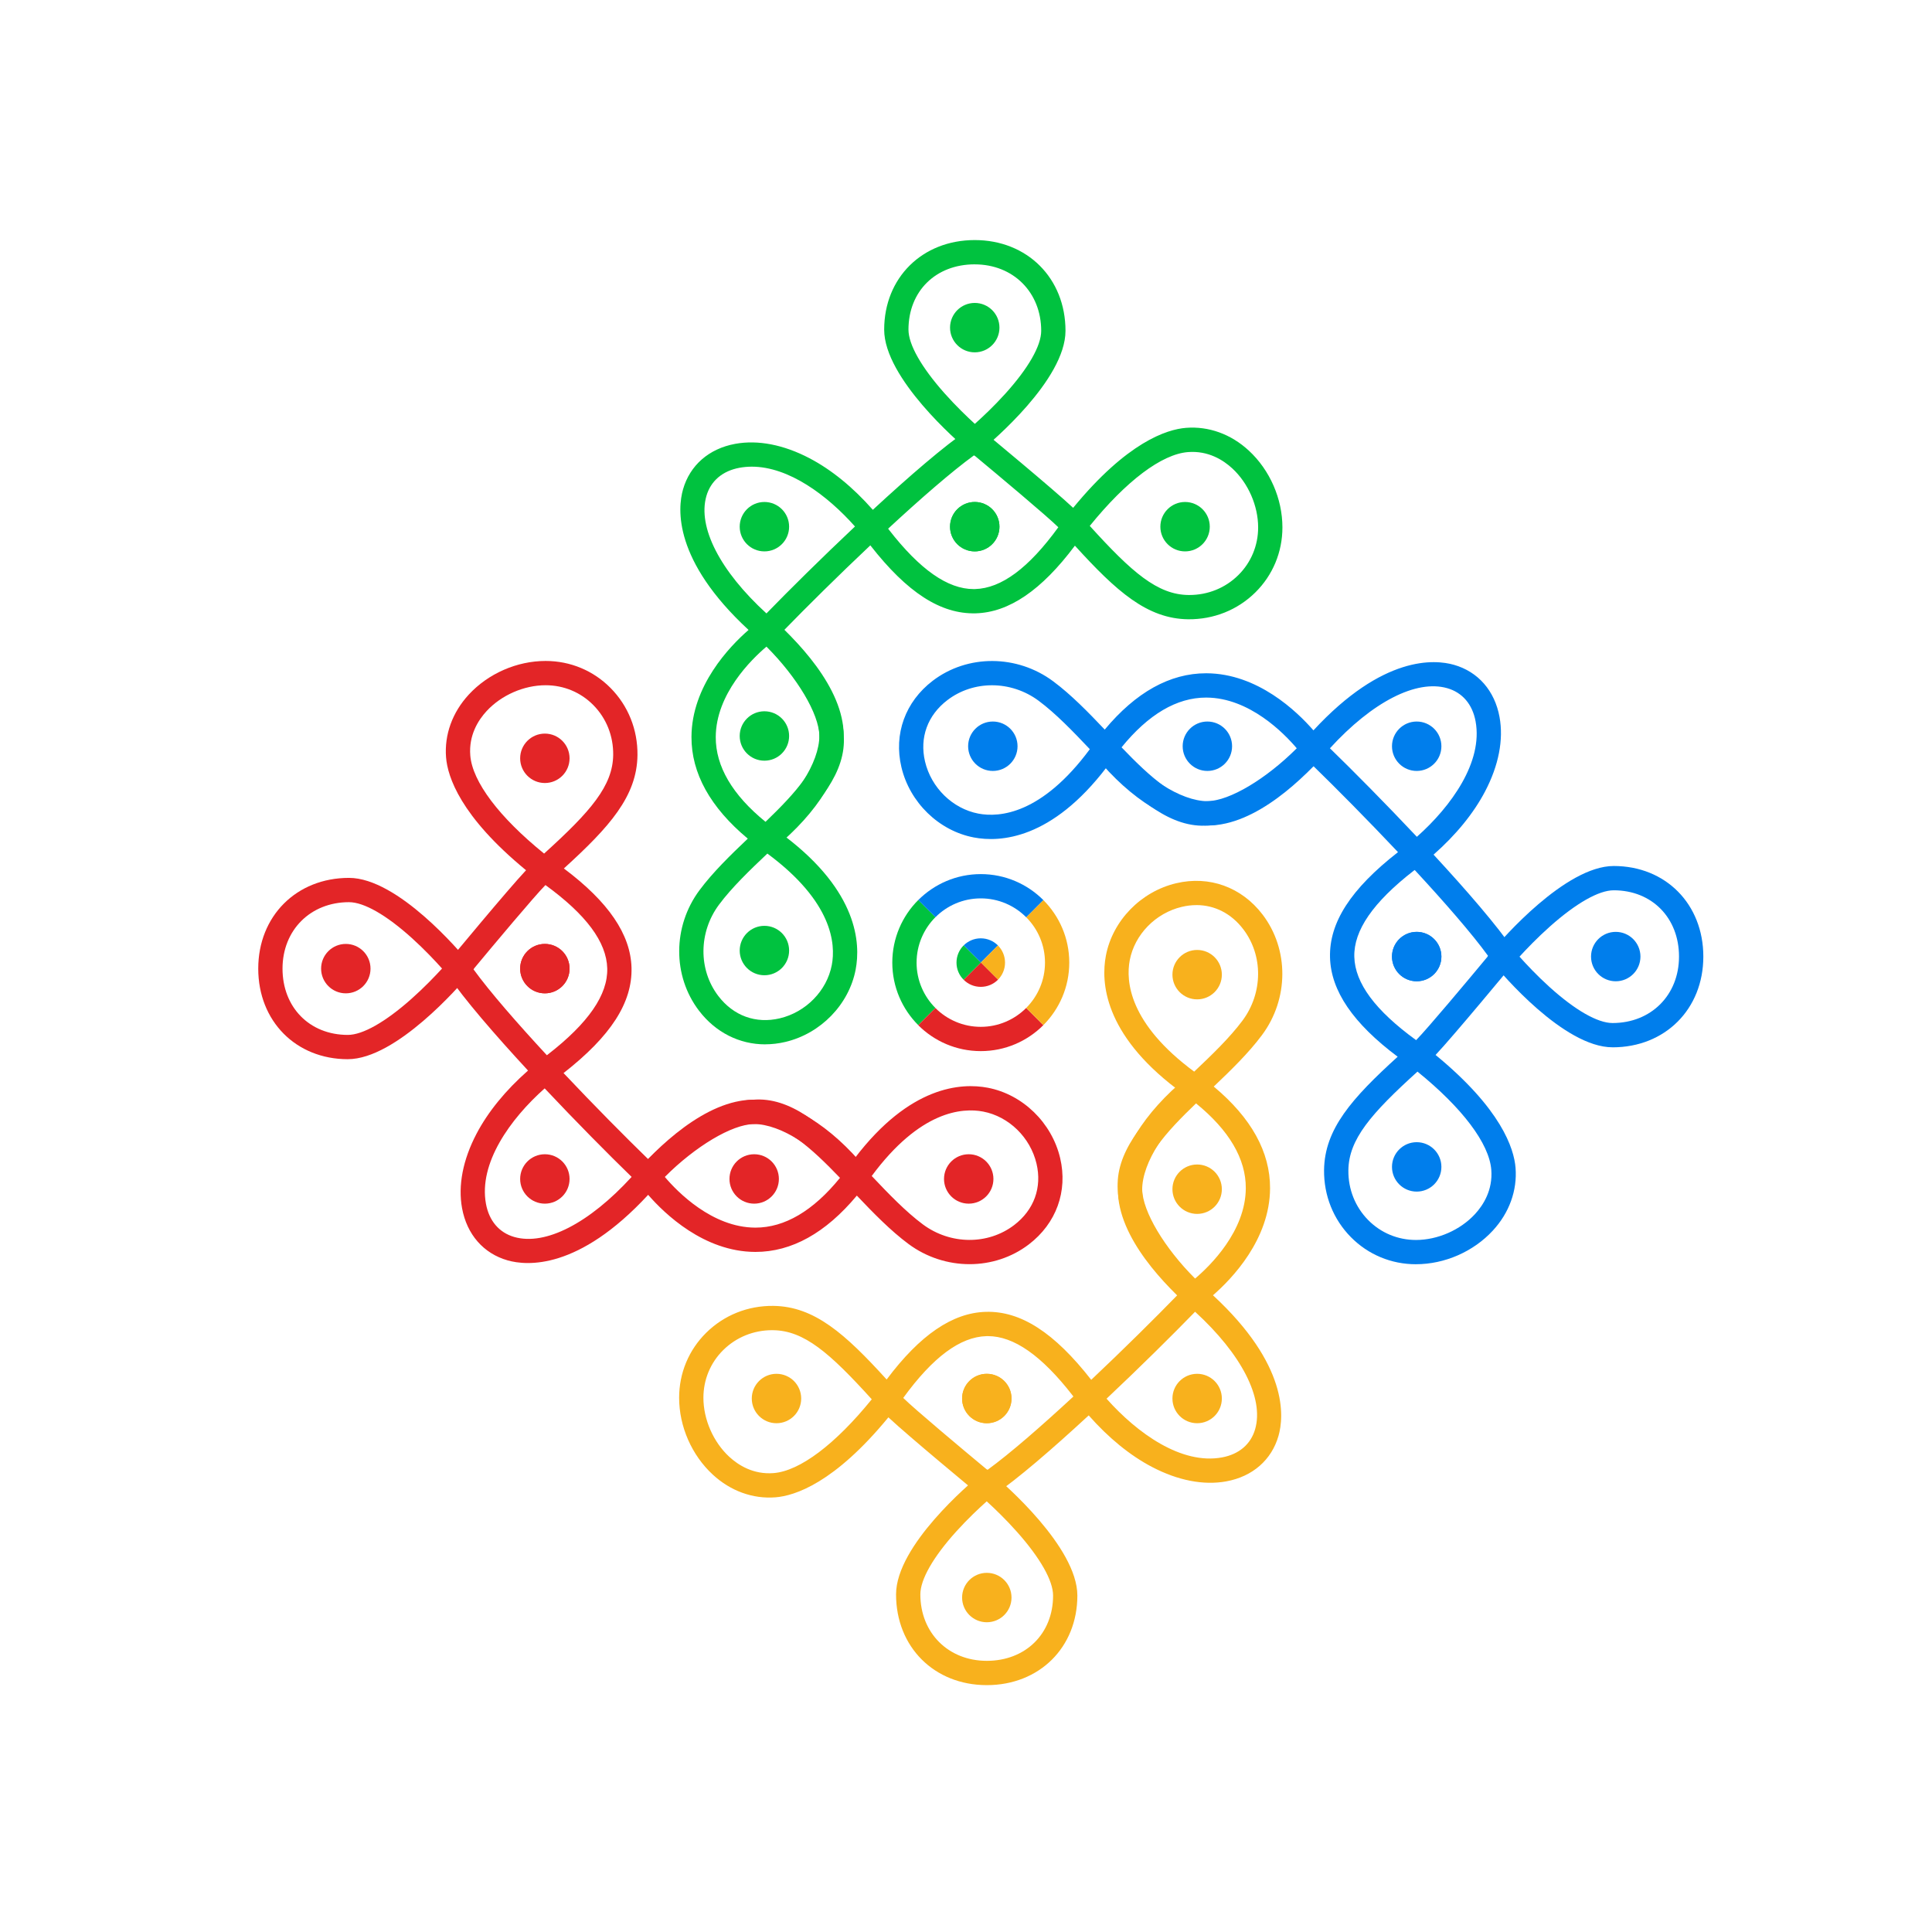 <?xml version="1.0" encoding="UTF-8"?>
<svg id="Layer_1" data-name="Layer 1" xmlns="http://www.w3.org/2000/svg" viewBox="0 0 1080 1080">
  <defs>
    <style>
      .cls-1 {
        fill: #007eec;
      }

      .cls-2 {
        fill: #e32527;
      }

      .cls-3 {
        fill: #f8b11d;
      }

      .cls-4 {
        fill: #00c23f;
      }
    </style>
  </defs>
  <g>
    <path class="cls-4" d="M512.37,538.1c0,9.9,4.03,18.87,10.52,25.36l-9.59,9.59c-8.95-8.96-14.5-21.34-14.5-34.96s5.55-26.03,14.53-34.99l9.59,9.59c-6.5,6.5-10.54,15.49-10.54,25.4Z"/>
    <path class="cls-2" d="M583.25,573.05c-8.96,8.97-21.34,14.53-34.99,14.53s-26.01-5.54-34.97-14.5h0s9.59-9.6,9.59-9.6c6.5,6.5,15.48,10.53,25.37,10.53s18.89-4.04,25.39-10.55l9.6,9.6Z"/>
    <path class="cls-3" d="M597.73,538.1c0,13.62-5.54,25.99-14.48,34.94l-9.6-9.6c6.49-6.49,10.51-15.45,10.51-25.34s-4.03-18.88-10.52-25.37l9.58-9.59h.01c8.95,8.96,14.5,21.32,14.5,34.97Z"/>
    <path class="cls-1" d="M583.22,503.14l-9.58,9.59h-.01c-6.5-6.5-15.46-10.53-25.36-10.53s-18.85,4.02-25.35,10.51l-9.59-9.59c8.96-8.95,21.31-14.49,34.94-14.49s26,5.55,34.96,14.51Z"/>
  </g>
  <path class="cls-1" d="M557.85,528.5l-9.57,9.58-9.59-9.59c2.46-2.45,5.84-3.96,9.57-3.96s7.14,1.52,9.59,3.97Z"/>
  <path class="cls-3" d="M561.82,538.1c0,3.73-1.5,7.12-3.95,9.57l-9.59-9.59,9.57-9.58c2.45,2.47,3.97,5.86,3.97,9.6Z"/>
  <path class="cls-2" d="M557.88,547.67c-2.46,2.47-5.86,3.99-9.62,3.99s-7.14-1.52-9.59-3.97h0s9.62-9.62,9.62-9.62l9.59,9.59Z"/>
  <path class="cls-4" d="M548.28,538.08l-9.62,9.6c-2.45-2.45-3.97-5.84-3.97-9.58s1.53-7.16,3.99-9.62l9.59,9.59Z"/>
  <g id="_Radial_Repeat_" data-name="&amp;lt;Radial Repeat&amp;gt;">
    <g>
      <path class="cls-3" d="M551.63,942c-29.39,0-50.73-21.33-50.73-50.73,0-27.37,41.67-62.38,46.42-66.28l4.36-3.58,4.32,3.63c4.73,3.98,46.25,39.72,46.25,66.88,0,29.02-21.29,50.08-50.63,50.08ZM551.58,839.26c-4.12,3.67-10.59,9.73-16.99,16.81-12.97,14.36-20.11,26.86-20.11,35.2,0,21.53,15.62,37.15,37.15,37.15s37.05-15.01,37.05-36.5c0-8.3-7.14-20.91-20.1-35.51-6.41-7.22-12.9-13.41-17-17.16Z"/>
      <path class="cls-3" d="M551.22,838.7l-3.91-3.23c-1.71-1.42-39.57-32.72-50.69-43.17-30.21,36.77-52.3,43.85-63.09,44.71-12.68,1-25.15-3.51-35.1-12.71-11.77-10.87-18.79-26.92-18.79-42.94,0-13.79,5.37-26.69,15.12-36.33,9.97-9.85,23.28-15.19,37.54-15.03,22.94.27,40.11,15.59,63.34,41.15,18.67-24.94,36.87-37.33,55.48-37.82,19.47-.54,38.24,11.56,58.88,38,18.05-17.03,35.63-34.46,48.12-47.3-19.57-19.69-32.77-42.64-33.22-58.7-1.76-20.79,14.49-39.17,32.68-56.78-40.52-30.83-42.2-59.57-39.38-74.35,3.73-19.54,19.53-35.8,39.31-40.47,18.52-4.37,36.55,2.17,48.25,17.48,14.86,19.46,14.75,47.16-.28,67.37-7.42,9.97-17.23,19.54-26.99,28.81,20.98,17.49,31.57,36.6,31.48,56.88-.12,28.57-21.29,50.55-31.91,59.79,42.14,38.94,39.69,67.85,36.64,78.55-3.86,13.51-14.5,22.79-29.19,25.48-12.69,2.32-27.06-.47-41.56-8.07-12.27-6.43-24.32-16.27-35.36-28.81-20.23,18.69-40.03,35.81-53.17,44.67l-4.21,2.84ZM431.66,743.58c-10.4,0-20.1,3.93-27.36,11.11-7.15,7.06-11.09,16.54-11.09,26.67,0,12.11,5.53,24.74,14.43,32.97,5.05,4.67,13.45,10.04,24.81,9.14,14.68-1.16,34.49-16.11,54.87-41.26-23.61-26.05-37.84-38.42-55.18-38.62-.16,0-.32,0-.48,0ZM504.91,781.45c6.33,6.24,33.09,28.66,47.06,40.26,12.66-9.2,30.18-24.49,48.07-41.05-.14-.18-.28-.37-.42-.56-17.35-22.33-32.86-33.2-47.38-33.2-.26,0-.51,0-.76.01-14.71.39-29.97,11.7-46.57,34.55ZM618.57,781.88c17.25,19.41,41.87,36.98,64.5,32.83,9.56-1.75,16.16-7.38,18.58-15.85,4.95-17.33-7.6-41.81-33.59-65.58-12.77,13.14-30.88,31.07-49.49,48.6ZM668.59,616.8c-16.54,15.9-31.54,32.11-30.14,47.54l.03.48c.25,12.52,12.47,32.76,29.57,49.92,8.35-7.07,28.27-26.46,28.36-50.54.07-16.41-9.29-32.33-27.82-47.4ZM668.82,505.96c-2.67,0-5.41.32-8.18.98-14.66,3.46-26.35,15.44-29.1,29.8-2.26,11.85-.4,35.38,36.01,62.31,9.87-9.35,19.91-18.99,27.05-28.59,11.43-15.37,11.59-36.36.38-51.03-6.71-8.79-15.97-13.48-26.16-13.48Z"/>
      <circle class="cls-3" cx="669.21" cy="544.84" r="13.81"/>
      <circle class="cls-3" cx="669.21" cy="664.77" r="13.81"/>
      <circle class="cls-3" cx="669.21" cy="781.78" r="13.81"/>
      <circle class="cls-3" cx="551.63" cy="781.78" r="13.81"/>
      <circle class="cls-3" cx="551.63" cy="781.78" r="13.81"/>
      <circle class="cls-3" cx="551.63" cy="893.04" r="13.81"/>
      <circle class="cls-3" cx="434.06" cy="781.78" r="13.81"/>
      <path class="cls-3" d="M667.65,732.9c-16.02-13.81-42.87-41-42.74-67.98.09-19.61,14.51-43.02,38.55-62.63l8.58,10.52c-20.31,16.56-33.49,37.04-33.56,52.17-.08,15.73,13.79,36.73,38.03,57.63l-8.86,10.28Z"/>
    </g>
  </g>
  <g id="_Radial_Repeat_-2" data-name="&amp;lt;Radial Repeat&amp;gt;">
    <g>
      <path class="cls-2" d="M194.44,592.1c-29.02,0-50.08-21.29-50.08-50.63s21.33-50.73,50.73-50.73c27.37,0,62.38,41.67,66.28,46.42l3.58,4.36-3.63,4.32c-3.98,4.73-39.72,46.25-66.88,46.25ZM195.08,504.32c-21.53,0-37.15,15.62-37.15,37.15s15.01,37.05,36.5,37.05c8.3,0,20.91-7.14,35.51-20.1,7.22-6.41,13.41-12.9,17.16-17-3.67-4.12-9.73-10.59-16.81-16.99-14.36-12.97-26.86-20.11-35.2-20.11Z"/>
      <path class="cls-2" d="M541.99,706.68c-11.96,0-24.03-3.78-34.2-11.34-9.97-7.41-19.54-17.23-28.81-26.99-17.42,20.9-36.45,31.48-56.64,31.48-.08,0-.16,0-.24,0-28.57-.12-50.55-21.29-59.78-31.91-38.94,42.14-67.85,39.69-78.55,36.64-13.51-3.86-22.79-14.5-25.48-29.19-2.32-12.69.47-27.06,8.07-41.56,6.43-12.27,16.27-24.32,28.81-35.36-18.7-20.23-35.81-40.02-44.67-53.17l-2.84-4.21,3.23-3.91c1.42-1.71,32.72-39.57,43.17-50.69-36.77-30.21-43.85-52.3-44.71-63.09-1-12.68,3.51-25.14,12.7-35.1,10.87-11.77,26.92-18.8,42.94-18.8,13.79,0,26.69,5.37,36.33,15.12,9.86,9.97,15.19,23.3,15.03,37.54-.27,22.94-15.59,40.11-41.15,63.34,24.94,18.67,37.33,36.87,37.82,55.48.51,19.52-11.56,38.24-38,58.89,17.04,18.05,34.46,35.63,47.31,48.12,19.69-19.57,42.64-32.77,58.7-33.22,20.77-1.74,39.17,14.49,56.78,32.68,30.83-40.52,59.56-42.2,74.35-39.38,19.54,3.73,35.8,19.53,40.47,39.31,4.37,18.52-2.16,36.55-17.48,48.25-9.66,7.38-21.36,11.07-33.17,11.07ZM487.3,657.39c9.35,9.87,18.99,19.91,28.59,27.05,15.37,11.43,36.36,11.59,51.03.38,11.1-8.47,15.65-20.99,12.5-34.34-3.46-14.66-15.44-26.35-29.81-29.1-11.85-2.27-35.38-.4-62.31,36.01ZM304.48,608.41c-19.41,17.25-36.97,41.86-32.83,64.5,1.75,9.56,7.38,16.16,15.85,18.58,17.33,4.95,41.81-7.6,65.58-33.59-13.14-12.77-31.07-30.88-48.6-49.49ZM371.62,657.89c7.07,8.35,26.45,28.26,50.53,28.36.06,0,.12,0,.18,0,16.34,0,32.21-9.35,47.23-27.82-15.9-16.54-32.1-31.56-47.54-30.14l-.48.03c-12.52.25-32.76,12.47-49.92,29.57ZM264.65,541.81c9.2,12.66,24.49,30.18,41.05,48.07.19-.14.37-.28.56-.42,22.72-17.65,33.58-33.4,33.19-48.14-.39-14.71-11.7-29.97-34.55-46.57-6.24,6.33-28.66,33.09-40.26,47.06ZM305,383.05c-12.11,0-24.74,5.53-32.97,14.43-4.67,5.05-10.04,13.46-9.14,24.81,1.16,14.68,16.11,34.48,41.26,54.87,26.05-23.61,38.42-37.84,38.63-55.18.12-10.58-3.82-20.47-11.11-27.84-7.06-7.15-16.54-11.09-26.67-11.09Z"/>
      <circle class="cls-2" cx="541.52" cy="659.04" r="13.81"/>
      <circle class="cls-2" cx="421.59" cy="659.04" r="13.81"/>
      <circle class="cls-2" cx="304.58" cy="659.04" r="13.81"/>
      <circle class="cls-2" cx="304.58" cy="541.47" r="13.81"/>
      <circle class="cls-2" cx="304.58" cy="541.47" r="13.81"/>
      <circle class="cls-2" cx="193.31" cy="541.47" r="13.81"/>
      <circle class="cls-2" cx="304.58" cy="423.9" r="13.81"/>
      <path class="cls-2" d="M363.74,666.35l-10.28-8.86c13.78-15.98,40.88-42.74,67.79-42.74h.19c19.61.09,43.02,14.51,62.63,38.55l-10.52,8.58c-16.56-20.31-37.04-33.49-52.17-33.56h-.13c-15.71,0-36.66,13.85-57.51,38.03Z"/>
    </g>
  </g>
  <g id="_Radial_Repeat_-3" data-name="&amp;lt;Radial Repeat&amp;gt;">
    <g>
      <path class="cls-4" d="M544.83,254.79l-4.32-3.63c-4.73-3.98-46.25-39.72-46.25-66.88,0-29.02,21.29-50.08,50.63-50.08s50.73,21.33,50.73,50.73c0,27.37-41.67,62.38-46.42,66.28l-4.36,3.58ZM544.89,147.77c-21.82,0-37.05,15.01-37.05,36.5,0,8.3,7.14,20.91,20.1,35.51,6.41,7.22,12.9,13.41,17,17.16,4.12-3.67,10.59-9.73,16.99-16.81,12.97-14.36,20.11-26.86,20.11-35.2,0-21.53-15.62-37.15-37.15-37.15Z"/>
      <path class="cls-4" d="M427.75,583.8c-14.38,0-27.7-6.63-37-18.81-14.86-19.46-14.75-47.16.28-67.37,7.42-9.97,17.23-19.54,26.99-28.81-20.98-17.49-31.57-36.6-31.48-56.88.12-28.57,21.29-50.55,31.91-59.79-42.14-38.94-39.69-67.85-36.64-78.55,3.86-13.51,14.5-22.79,29.19-25.48,12.69-2.32,27.06.47,41.56,8.07,12.27,6.43,24.32,16.27,35.36,28.81,20.23-18.69,40.03-35.81,53.17-44.67l4.21-2.84,3.91,3.23c1.71,1.42,39.57,32.72,50.69,43.17,30.21-36.77,52.3-43.85,63.09-44.71,12.67-1,25.15,3.51,35.1,12.71,11.77,10.87,18.79,26.92,18.79,42.94,0,13.79-5.37,26.69-15.12,36.33-9.97,9.85-23.28,15.15-37.54,15.03-22.94-.27-40.11-15.59-63.34-41.15-18.67,24.94-36.87,37.33-55.48,37.82-19.52.51-38.24-11.56-58.88-38-18.05,17.03-35.63,34.46-48.12,47.3,19.57,19.69,32.77,42.64,33.22,58.7,1.76,20.79-14.49,39.17-32.68,56.78,40.52,30.83,42.2,59.57,39.38,74.35-3.73,19.54-19.53,35.8-39.31,40.47-3.78.89-7.55,1.33-11.25,1.33ZM428.97,477.14c-9.87,9.35-19.91,18.99-27.05,28.59-11.43,15.37-11.59,36.36-.38,51.03,8.47,11.1,20.99,15.65,34.34,12.5,14.66-3.46,26.35-15.44,29.1-29.8,2.26-11.85.4-35.38-36.01-62.31ZM428.47,361.46c-8.35,7.07-28.27,26.46-28.36,50.54-.07,16.41,9.29,32.33,27.82,47.4,16.54-15.9,31.54-32.11,30.14-47.54l-.03-.48c-.25-12.52-12.47-32.76-29.57-49.92ZM420.28,260.87c-2.29,0-4.57.2-6.84.61-9.56,1.75-16.16,7.38-18.58,15.85-4.95,17.33,7.6,41.81,33.59,65.58,12.77-13.14,30.88-31.07,49.49-48.6-15.52-17.47-37.01-33.44-57.67-33.44ZM609.2,293.99c23.61,26.05,37.84,38.42,55.18,38.62.16,0,.32,0,.48,0,10.4,0,20.1-3.93,27.36-11.11,7.15-7.06,11.09-16.54,11.09-26.67,0-12.11-5.53-24.74-14.43-32.97-5.05-4.67-13.46-10.04-24.81-9.14-14.68,1.16-34.49,16.11-54.87,41.26ZM496.9,296.1c17.35,22.33,32.86,33.2,47.38,33.2.26,0,.51,0,.76-.01,14.71-.39,29.97-11.7,46.57-34.55-6.33-6.24-33.09-28.66-47.06-40.26-12.66,9.2-30.18,24.49-48.07,41.05.14.18.28.37.42.56Z"/>
      <circle class="cls-4" cx="427.31" cy="531.36" r="13.81"/>
      <circle class="cls-4" cx="427.31" cy="411.42" r="13.81"/>
      <circle class="cls-4" cx="427.31" cy="294.42" r="13.81"/>
      <circle class="cls-4" cx="544.89" cy="294.42" r="13.81"/>
      <circle class="cls-4" cx="544.89" cy="294.42" r="13.81"/>
      <circle class="cls-4" cx="544.89" cy="183.15" r="13.81"/>
      <circle class="cls-4" cx="662.46" cy="294.42" r="13.81"/>
      <path class="cls-4" d="M433.07,473.91l-8.58-10.52c20.31-16.56,33.49-37.04,33.56-52.17.08-15.73-13.79-36.73-38.03-57.63l8.86-10.28c16.02,13.81,42.87,41,42.74,67.98-.09,19.61-14.51,43.02-38.55,62.63Z"/>
    </g>
  </g>
  <g id="_Radial_Repeat_-4" data-name="&amp;lt;Radial Repeat&amp;gt;">
    <g>
      <path class="cls-1" d="M901.44,585.45c-27.37,0-62.38-41.67-66.28-46.42l-3.58-4.36,3.63-4.32c3.98-4.73,39.72-46.25,66.88-46.25,29.02,0,50.08,21.29,50.08,50.63s-21.33,50.73-50.73,50.73ZM849.42,534.78c3.67,4.12,9.73,10.59,16.81,16.99,14.36,12.97,26.86,20.11,35.2,20.11,21.53,0,37.15-15.62,37.15-37.15s-15.01-37.05-36.5-37.05c-8.3,0-20.91,7.14-35.51,20.1-7.22,6.41-13.41,12.9-17.16,17Z"/>
      <path class="cls-1" d="M791.52,706.72c-13.79,0-26.69-5.37-36.33-15.12-9.86-9.97-15.19-23.31-15.03-37.54.27-22.94,15.59-40.11,41.15-63.34-24.94-18.67-37.33-36.87-37.82-55.48-.51-19.52,11.56-38.24,38-58.89-17.04-18.05-34.46-35.63-47.3-48.12-19.69,19.57-42.64,32.77-58.7,33.22-20.76,1.75-39.17-14.49-56.78-32.68-30.83,40.52-59.57,42.2-74.35,39.37-19.54-3.73-35.8-19.53-40.47-39.31-4.37-18.52,2.16-36.55,17.48-48.25,19.46-14.86,47.16-14.75,67.37.28,9.97,7.41,19.54,17.22,28.81,26.99,17.42-20.9,36.45-31.48,56.64-31.48h.24c28.57.12,50.55,21.29,59.79,31.91,38.95-42.15,67.85-39.69,78.55-36.64,13.51,3.86,22.79,14.5,25.48,29.19,2.32,12.69-.47,27.06-8.07,41.56-6.43,12.27-16.27,24.32-28.81,35.36,18.7,20.23,35.81,40.03,44.68,53.17l2.84,4.21-3.23,3.91c-1.42,1.71-32.72,39.57-43.17,50.69,36.77,30.21,43.85,52.3,44.71,63.09,1,12.68-3.51,25.15-12.71,35.1-10.87,11.77-26.92,18.79-42.94,18.79ZM792.37,599.04c-26.05,23.61-38.42,37.85-38.62,55.18-.12,10.58,3.82,20.47,11.11,27.84,7.06,7.15,16.54,11.09,26.67,11.09,12.11,0,24.74-5.53,32.97-14.43,4.67-5.05,10.04-13.46,9.14-24.81-1.16-14.68-16.11-34.49-41.26-54.87ZM790.26,486.74c-22.72,17.65-33.58,33.4-33.19,48.14.39,14.71,11.7,29.97,34.55,46.57,6.24-6.33,28.66-33.09,40.26-47.06-9.2-12.66-24.49-30.18-41.05-48.06-.18.14-.37.28-.56.42ZM743.44,418.29c13.14,12.77,31.07,30.88,48.6,49.49,19.41-17.25,36.97-41.86,32.83-64.5-1.75-9.56-7.38-16.16-15.85-18.58-17.32-4.95-41.81,7.6-65.58,33.59ZM554.53,383.07c-8.89,0-17.68,2.76-24.93,8.3-11.1,8.47-15.65,20.99-12.5,34.34,3.46,14.66,15.44,26.35,29.81,29.1,11.85,2.26,35.37.4,62.31-36.01-9.35-9.87-18.99-19.91-28.59-27.05-7.78-5.78-16.99-8.68-26.1-8.68ZM626.96,417.77c15.9,16.54,32.11,31.56,47.54,30.14l.48-.03c12.52-.25,32.76-12.47,49.92-29.57-7.07-8.35-26.46-28.27-50.54-28.36h-.18c-16.34,0-32.21,9.35-47.23,27.82Z"/>
      <circle class="cls-1" cx="555" cy="417.15" r="13.81"/>
      <circle class="cls-1" cx="674.93" cy="417.15" r="13.81"/>
      <circle class="cls-1" cx="791.94" cy="417.15" r="13.81"/>
      <circle class="cls-1" cx="791.94" cy="534.73" r="13.81"/>
      <circle class="cls-1" cx="791.94" cy="534.73" r="13.81"/>
      <circle class="cls-1" cx="903.21" cy="534.73" r="13.81"/>
      <circle class="cls-1" cx="791.94" cy="652.3" r="13.81"/>
      <path class="cls-1" d="M675.27,461.46h-.19c-19.61-.09-43.02-14.51-62.63-38.55l10.52-8.58c16.56,20.31,37.04,33.48,52.17,33.56h.13c15.71,0,36.66-13.85,57.51-38.03l10.28,8.86c-13.78,15.98-40.87,42.74-67.79,42.74Z"/>
    </g>
  </g>
</svg>